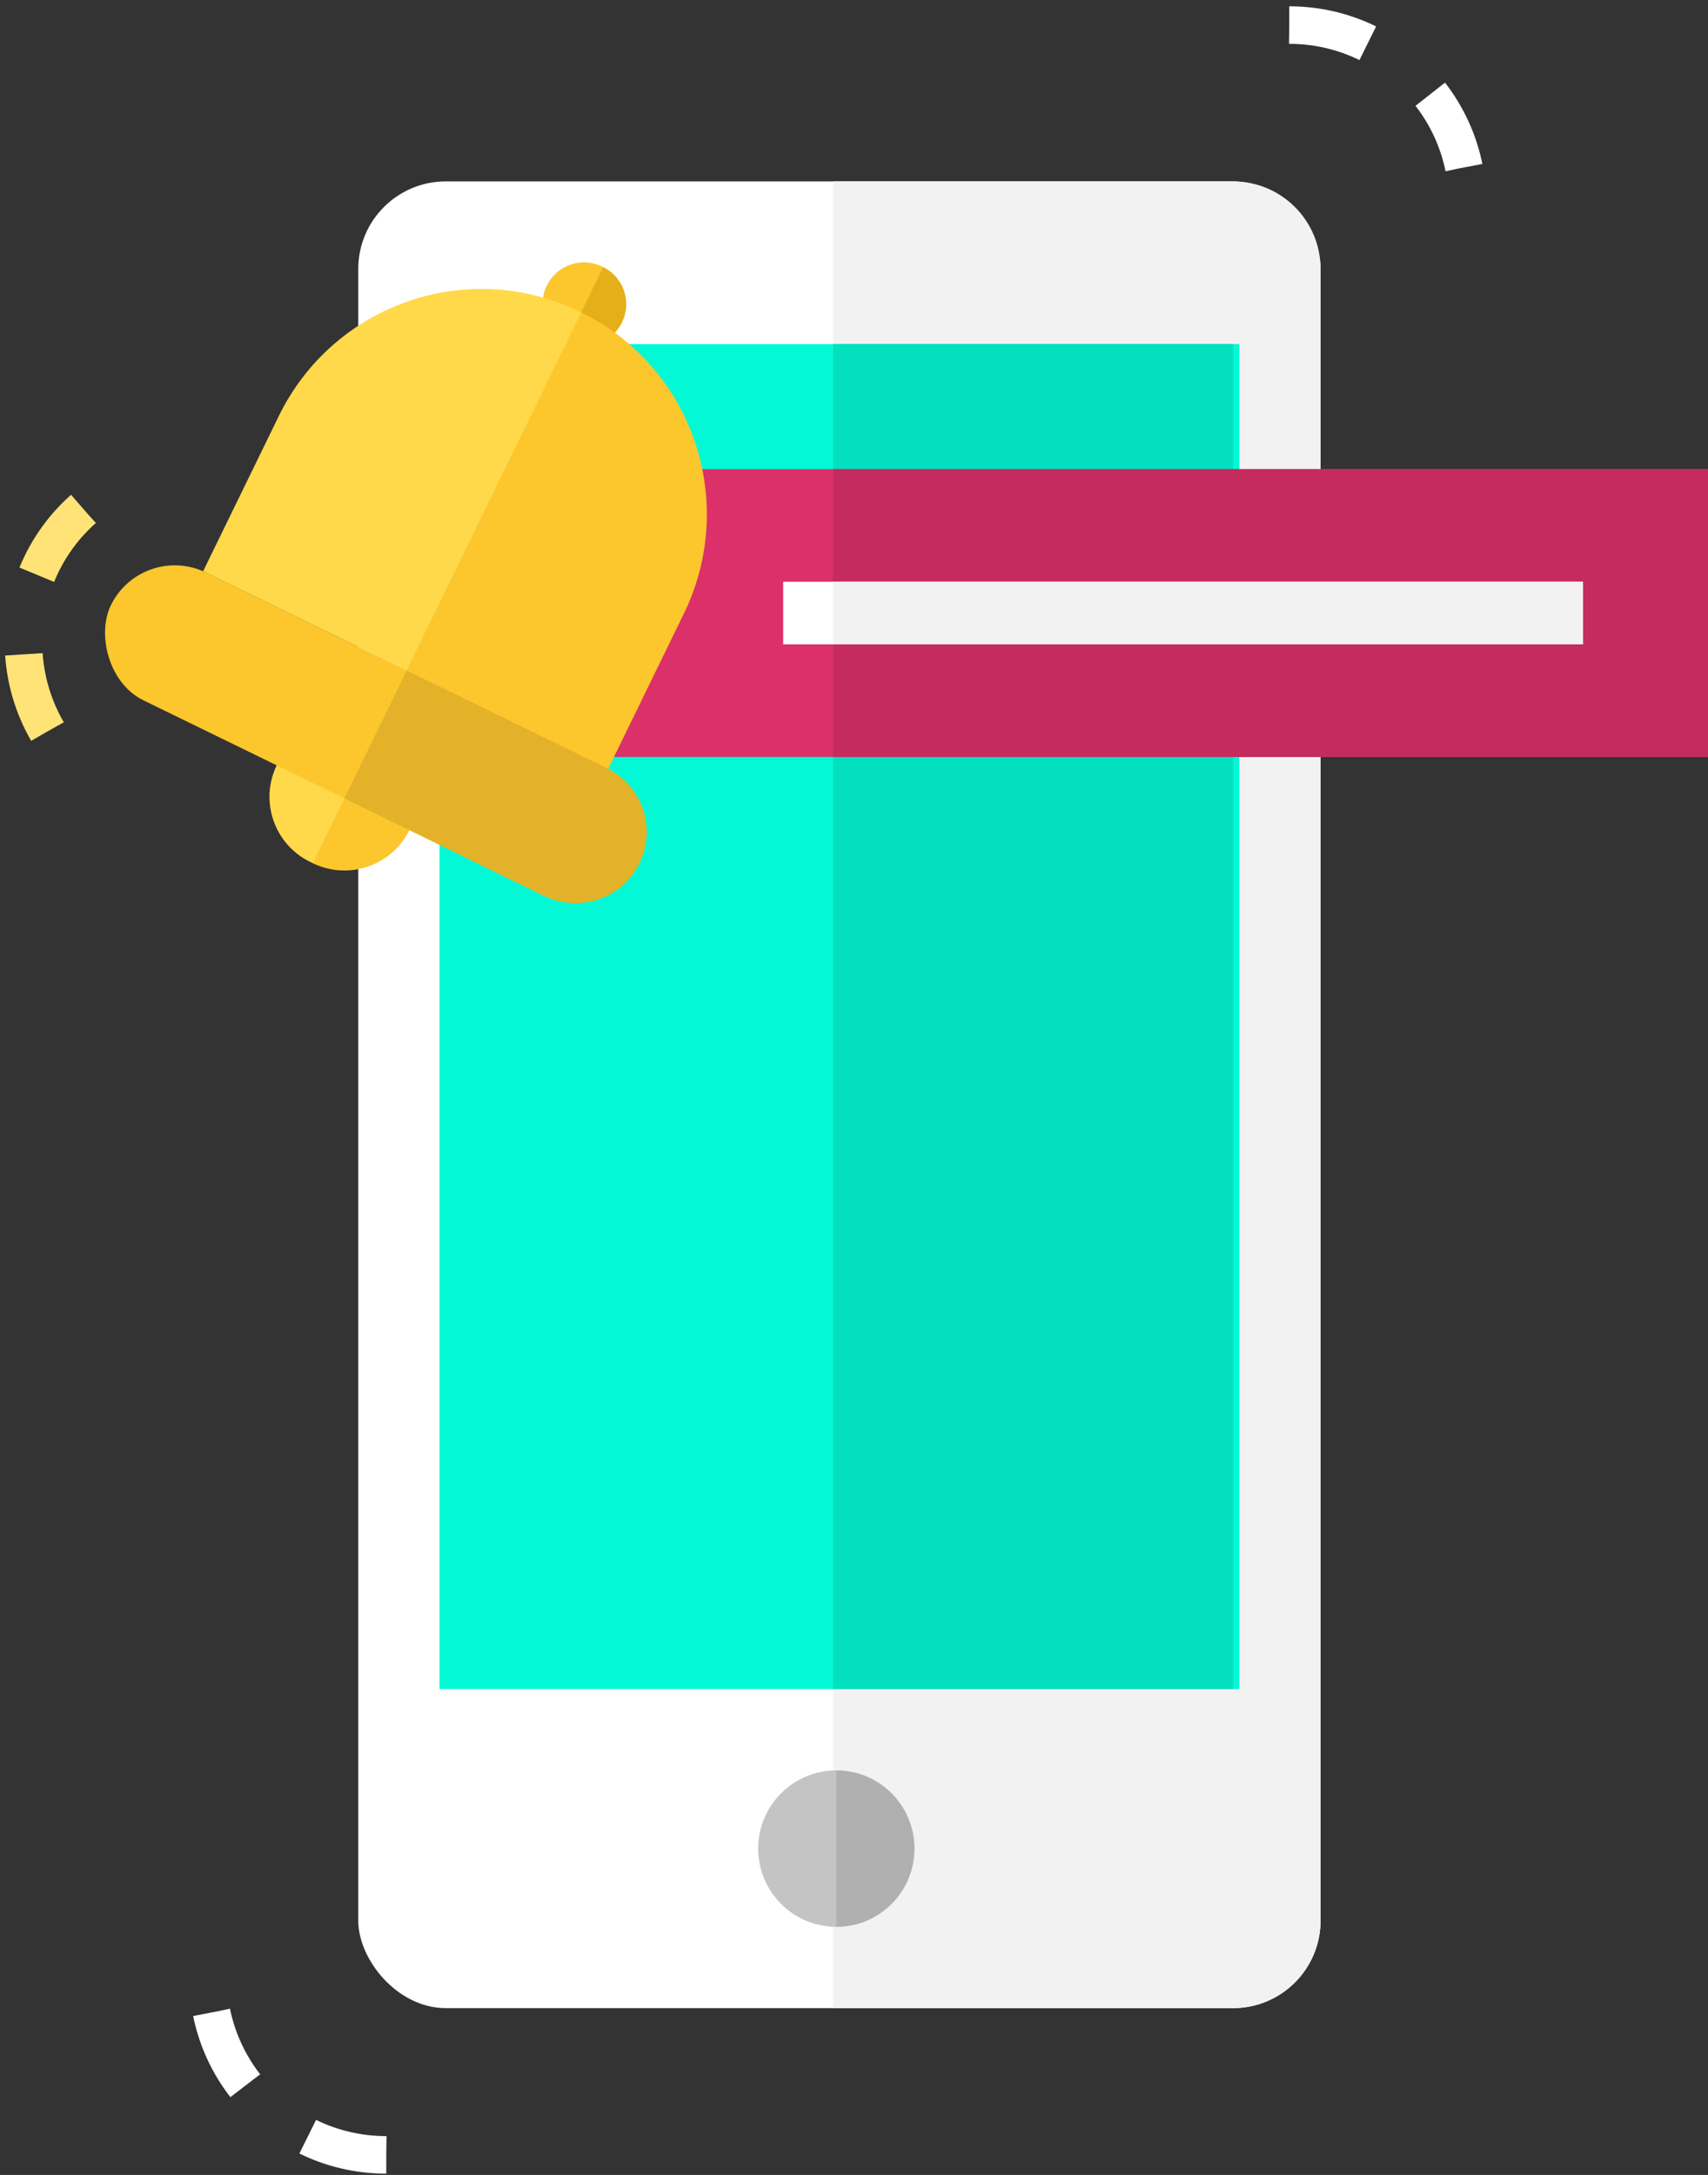 <svg xmlns="http://www.w3.org/2000/svg" width="205" height="261" viewBox="0 0 205 261">
  <rect x="0" y="0" width="205" height="261" fill="#333333" stroke="none"/>
  <g fill="none" fill-rule="evenodd" transform="translate(-6 3)">
    <rect width="115.5" height="219.214" x="49" y="18.768" fill="#FFFFFF" fill-rule="nonzero" rx="10.51"/>
    <path fill="#F2F2F2" fill-rule="nonzero" d="M106,18.768 L154,18.768 C159.799,18.768 164.5,23.474 164.5,29.279 L164.5,227.472 C164.5,233.277 159.799,237.982 154,237.982 L106,237.982 L106,18.768 Z"/>
    <rect width="96" height="161.408" x="58.75" y="38.287" fill="#03F9D5" fill-rule="nonzero"/>
    <rect width="48" height="161.408" x="106" y="38.287" fill="#03E0C0" fill-rule="nonzero"/>
    <ellipse cx="106.375" cy="218.839" fill="#C4C4C4" fill-rule="nonzero" rx="9.375" ry="9.384"/>
    <path fill="#B0B0B0" fill-rule="nonzero" d="M115.75,218.839 C115.75,224.021 111.553,228.223 106.375,228.223 C106.375,228.223 106.375,224.021 106.375,218.839 C106.375,213.656 106.375,209.455 106.375,209.455 C111.553,209.455 115.75,213.656 115.75,218.839 Z"/>
    <rect width="153" height="34.534" x="58" y="53.302" fill="#DB3069" fill-rule="nonzero"/>
    <rect width="105" height="34.534" x="106" y="53.302" fill="#C52B5F" fill-rule="nonzero"/>
    <rect width="96" height="7.507" x="100" y="66.815" fill="#FFFFFF" fill-rule="nonzero"/>
    <rect width="90" height="7.507" x="106" y="66.815" fill="#F2F2F2" fill-rule="nonzero"/>
    <g fill-rule="nonzero" transform="translate(15.25 22.522)">
      <ellipse cx="31.779" cy="70.087" fill="#FFD949" rx="8.681" ry="8.696" transform="rotate(26 31.779 70.087)"/>
      <path fill="#FCC62D" d="M31.663,80.844 C36.457,80.844 40.344,76.951 40.344,72.149 C40.344,67.346 36.457,63.453 31.663,63.453 L31.663,80.844 Z" transform="rotate(26 36.003 72.149)"/>
      <ellipse cx="60.813" cy="10.923" fill="#FCC62D" rx="4.937" ry="4.966" transform="rotate(26 60.813 10.923)"/>
      <path fill="#E4AF18" d="M60.72,17.049 C63.446,17.049 65.656,14.825 65.656,12.083 C65.656,9.34 63.446,7.117 60.72,7.117 L60.72,17.049 Z" transform="rotate(26 63.188 12.083)"/>
      <path fill="#FFD949" d="M22.882,36.528 L22.882,57.246 L76.721,57.246 L76.721,36.528 C76.721,21.572 64.669,9.447 49.802,9.447 C34.934,9.447 22.882,21.572 22.882,36.528 Z" transform="rotate(26 49.802 33.347)"/>
      <path fill="#FCC62D" d="M75.584,42.544 C75.584,27.588 63.532,15.463 48.665,15.463 L48.665,63.262 L75.584,63.262 L75.584,42.544 Z" transform="rotate(26 62.125 39.363)"/>
      <rect width="70.5" height="17.071" x=".486" y="54.031" fill="#FCC62D" rx="8.536" transform="rotate(26 35.736 62.567)"/>
      <path fill="#E3B228" d="M60.761,61.807 L34.039,61.807 L34.039,78.878 L60.761,78.878 C65.471,78.878 69.289,75.057 69.289,70.343 C69.289,65.629 65.471,61.807 60.761,61.807 Z" transform="rotate(26 51.664 70.343)"/>
    </g>
    <path stroke="#FFFFFF" stroke-dasharray="9.76" stroke-width="4.504" d="M160.75,21.396 C160.75,9.579 170.32,0 182.125,0" transform="rotate(90 171.438 10.698)"/>
    <path stroke="#FFFFFF" stroke-dasharray="9.76" stroke-width="4.504" d="M30.976,255.601 C30.976,243.784 40.546,234.205 52.351,234.205" transform="rotate(-90 41.663 244.903)"/>
    <path stroke="#FFE377" stroke-dasharray="9.76" stroke-width="4.504" d="M4.912,80.866 C4.912,69.049 14.482,59.47 26.287,59.47" transform="rotate(-30 15.6 70.168)"/>
  </g>
</svg>
